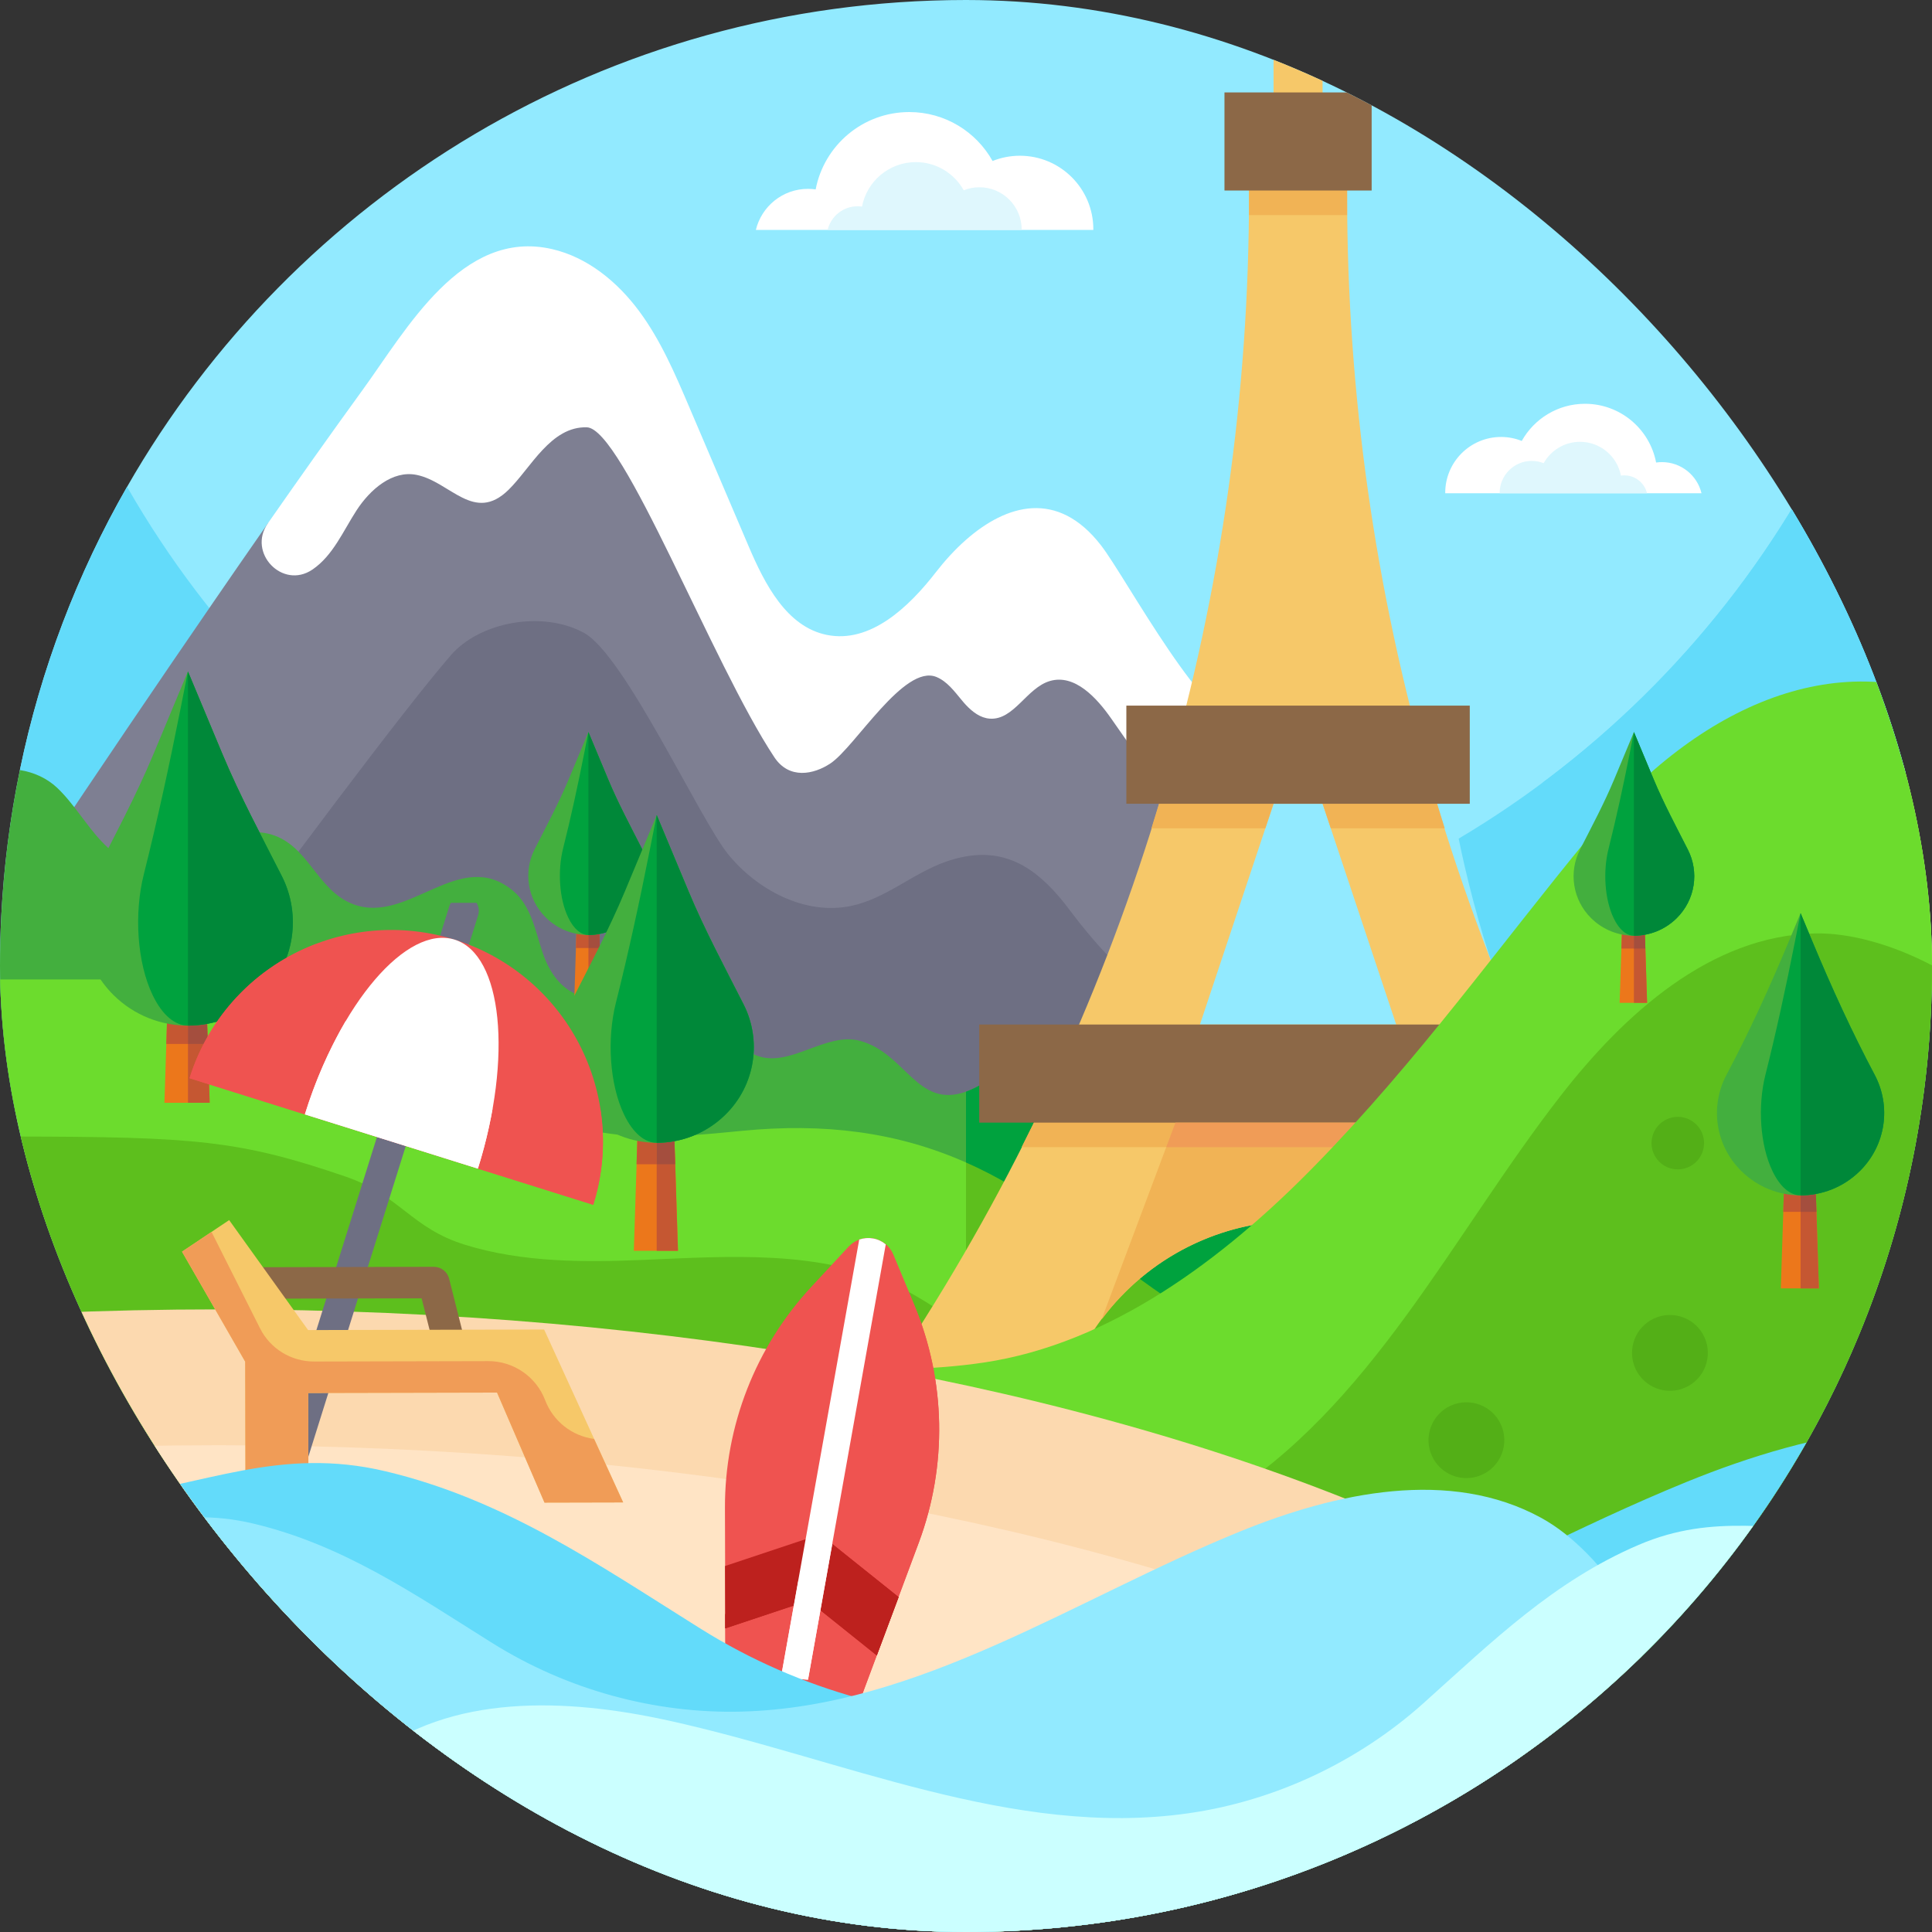 <svg width="64" height="64" viewBox="0 0 64 64" fill="none" xmlns="http://www.w3.org/2000/svg">
<rect x="0" y="0" width="64" height="64" fill="#333333" stroke="none"/>
<g clip-path="url(#clip0)">
<path d="M64 31.981V32C64 36.32 63.144 40.439 61.591 44.197C61.431 44.586 61.264 44.971 61.089 45.351C60.708 46.182 60.29 46.995 59.841 47.785C59.367 48.619 58.858 49.431 58.311 50.216C57.496 51.394 56.602 52.514 55.639 53.569C49.806 59.956 41.421 63.971 32.099 64H32C25.348 64 19.169 61.97 14.05 58.494C11.965 57.079 10.055 55.424 8.361 53.569C8.044 53.221 7.734 52.866 7.434 52.505C6.014 50.809 4.769 48.962 3.724 46.992C3.574 46.709 3.428 46.424 3.286 46.135C2.36 44.26 1.613 42.28 1.067 40.218C0.843 39.374 0.652 38.517 0.497 37.649C0.299 36.538 0.159 35.406 0.079 34.258C0.036 33.659 0.011 33.055 0.004 32.446C0.001 32.299 0 32.149 0 32C0 31.449 0.014 30.901 0.041 30.358C0.125 28.706 0.334 27.087 0.659 25.51C1.349 22.161 2.562 19.003 4.21 16.125C9.725 6.491 20.105 0 32 0C43.895 0 54.275 6.491 59.79 16.125C61.413 18.959 62.614 22.065 63.309 25.358C63.316 25.395 63.325 25.434 63.333 25.471C63.75 27.481 63.977 29.558 63.999 31.685C64 31.784 64 31.883 64 31.981V31.981Z" fill="#92EAFF"/>
<path d="M63.308 25.358L63.247 25.434C47.137 45.318 16.817 45.355 0.658 25.51C1.348 22.161 2.562 19.003 4.209 16.125C9.724 25.759 20.105 32.25 32 32.25C43.895 32.25 54.275 25.759 59.789 16.125C61.412 18.959 62.613 22.065 63.308 25.358V25.358Z" fill="#63DBFA"/>
<path d="M56.818 36.462L56.674 36.552C41.659 45.881 22.568 45.53 7.907 35.655L2.005 31.68C0.919 30.948 0.626 29.476 1.353 28.387C3.253 25.54 5.171 22.705 7.111 19.885C7.368 19.51 7.627 19.136 7.884 18.762C8.212 18.289 8.541 17.814 8.871 17.341L15.774 11.515C16.519 10.885 17.514 10.636 18.468 10.841C18.921 10.937 19.34 11.132 19.702 11.404C20.063 11.675 20.367 12.025 20.585 12.432L25.102 20.846C25.812 22.17 27.482 22.638 28.778 21.875L31.28 20.401C31.765 20.116 32.317 19.965 32.879 19.965H34.707C35.722 19.965 36.675 20.455 37.268 21.28L39.583 24.506C40.533 25.83 42.333 26.213 43.739 25.389L44.998 24.651C45.908 24.118 47.026 24.075 47.974 24.538L50.053 25.553C50.148 25.705 50.243 25.858 50.337 26.01C51.582 28.006 52.822 30.006 54.06 32.006C54.98 33.491 55.899 34.976 56.818 36.462V36.462Z" fill="#7E7F92"/>
<path d="M51.749 39.203C37.643 45.699 21.005 44.479 7.905 35.655L5.553 34.07C9.606 28.546 13.358 23.533 14.925 21.716C15.904 20.581 17.989 20.223 19.343 20.963C20.697 21.703 23.179 27.146 24.125 28.304C25.07 29.463 26.651 30.33 28.189 30.011C29.343 29.771 30.236 28.928 31.343 28.541C31.572 28.461 31.789 28.405 31.999 28.369C33.455 28.115 34.48 28.871 35.43 30.14C36.38 31.408 37.452 32.531 38.456 33.123C39.462 33.714 40.744 33.89 41.893 33.596C43.305 33.234 44.518 32.206 45.984 32.198C47.223 32.189 48.41 33.025 48.725 34.125L51.749 39.203Z" fill="#6E6F83"/>
<path d="M42.685 43.205V46.135H12.79C6.137 46.135 0.576 41.019 0.088 34.385C0.085 34.342 0.082 34.3 0.079 34.257C0.026 33.512 0 32.759 0 32C0 29.776 0.226 27.606 0.659 25.51C1.117 25.581 1.554 25.777 1.893 26.097C2.974 27.116 3.556 28.979 5.419 28.585C6.011 28.459 6.548 28.154 7.103 27.91C7.657 27.665 8.274 27.479 8.865 27.612C10.221 27.916 10.461 29.5 11.719 29.96C13.545 30.629 15.239 28.034 17.004 29.516C17.593 30.011 17.735 30.84 17.979 31.57C18.34 32.65 19.174 33.347 20.273 32.897C21.345 32.457 22.436 31.84 23.431 32.947C24.016 33.599 24.239 34.632 25.05 34.96C26.15 35.405 27.354 34.166 28.496 34.481C30.016 34.9 30.38 36.74 32 36.162C32.176 36.099 32.367 36.007 32.578 35.882C33.104 35.567 33.67 35.186 34.274 35.29C35.014 35.416 35.434 36.202 35.651 36.921C35.869 37.64 36.035 38.446 36.629 38.907C37.42 39.521 38.553 39.229 39.549 39.33C41.386 39.517 42.884 41.369 42.685 43.205V43.205Z" fill="#43AF3E"/>
<path d="M50.626 45.4C39.093 56.414 21.949 59.27 7.434 52.505C6.014 50.809 4.769 48.962 3.724 46.992C3.574 46.709 3.428 46.424 3.286 46.135C1.496 42.511 0.374 38.498 0.079 34.258C0.036 33.659 0.011 33.055 0.004 32.446H9.503C11.64 32.446 13.248 32.758 14.869 34.261C15.818 35.14 16.676 36.146 17.803 36.784C19.808 37.917 22.27 37.689 24.563 37.462C27.3 37.193 29.71 37.496 32 38.509C32.949 38.928 33.876 39.469 34.798 40.14C36.629 41.474 38.36 42.966 40.359 44.034C42.809 45.343 45.279 45.35 47.96 45.385C48.849 45.398 49.738 45.4 50.626 45.4V45.4Z" fill="#6CDC2D"/>
<path d="M47.925 47.75C36.521 56.79 20.854 58.76 7.432 52.505C6.012 50.809 4.767 48.962 3.722 46.992C3.572 46.709 3.426 46.424 3.285 46.135C1.98 43.492 1.03 40.642 0.496 37.649C6.444 37.659 7.927 37.769 11.451 38.977C13.256 39.597 13.617 40.685 15.412 41.237C17.309 41.822 19.341 41.817 21.306 41.736C24.154 41.617 27.144 41.391 29.724 42.605C30.404 42.925 31.197 43.449 31.982 44.012C31.987 44.016 31.994 44.02 31.999 44.024C32.901 44.672 33.791 45.367 34.495 45.864C36.32 47.151 38.42 48.097 40.947 47.905C42.195 47.81 44.747 47.765 47.925 47.75V47.75Z" fill="#5DBF1D"/>
<path d="M6.946 36.532L6.903 35.19L6.799 31.933H5.594L5.49 35.19L5.447 36.532H6.946Z" fill="#EC771B"/>
<path d="M6.946 36.532L6.903 35.19L6.799 31.933H6.227V36.532H6.946Z" fill="#C55732"/>
<path d="M6.225 34.583V31.933H5.593L5.508 34.583H6.225Z" fill="#C55732"/>
<path d="M6.883 34.583L6.799 31.933H6.227V34.583H6.883Z" fill="#A44E3E"/>
<path d="M8.683 32.97C8.003 33.64 7.114 33.975 6.226 33.975C5.337 33.975 4.449 33.64 3.768 32.97C2.682 31.902 2.465 30.302 3.116 29.021C3.798 27.681 4.509 26.357 5.088 24.97L6.225 22.244L7.361 24.964C7.941 26.353 8.653 27.68 9.335 29.022C9.986 30.303 9.769 31.902 8.683 32.97V32.97Z" fill="#43AF3E"/>
<path d="M8.683 32.969C8.002 33.639 7.114 33.974 6.225 33.974C5.804 33.974 5.382 33.639 5.059 32.969C4.537 31.886 4.438 30.257 4.763 28.968C5.214 27.174 5.614 25.327 5.985 23.455L6.225 22.244L7.36 24.963C7.94 26.352 8.653 27.679 9.335 29.021C9.986 30.302 9.768 31.901 8.683 32.969Z" fill="#00A23E"/>
<path d="M8.684 32.969C8.004 33.639 7.115 33.974 6.227 33.974V22.244L7.362 24.963C7.942 26.352 8.654 27.679 9.336 29.021C9.987 30.302 9.77 31.901 8.684 32.969Z" fill="#008839"/>
<path d="M19.928 33.188H19.021L19.07 31.669L19.13 29.802H19.82L19.88 31.669L19.928 33.188Z" fill="#EC771B"/>
<path d="M19.928 33.188H19.492V29.802H19.82L19.88 31.669L19.928 33.188Z" fill="#C55732"/>
<path d="M19.492 31.405V29.802H19.129L19.078 31.405H19.492Z" fill="#C55732"/>
<path d="M19.871 31.405L19.82 29.802H19.492V31.405H19.871Z" fill="#A44E3E"/>
<path d="M20.9 30.396C20.51 30.78 20.001 30.972 19.491 30.972C18.982 30.972 18.473 30.78 18.083 30.396C17.461 29.784 17.337 28.867 17.71 28.133C18.1 27.365 18.508 26.607 18.84 25.812L19.492 24.25L20.142 25.808C20.475 26.605 20.883 27.365 21.274 28.134C21.646 28.868 21.522 29.784 20.9 30.396Z" fill="#43AF3E"/>
<path d="M20.9 30.396C20.51 30.78 20.001 30.972 19.492 30.972C19.25 30.972 19.009 30.78 18.824 30.396C18.524 29.776 18.468 28.842 18.654 28.103C18.913 27.076 19.142 26.017 19.354 24.945L19.492 24.25L20.142 25.809C20.475 26.605 20.883 27.365 21.274 28.134C21.647 28.868 21.522 29.784 20.9 30.396V30.396Z" fill="#00A23E"/>
<path d="M20.9 30.396C20.51 30.78 20.001 30.972 19.492 30.972V24.25L20.143 25.809C20.475 26.605 20.883 27.365 21.274 28.134C21.647 28.868 21.523 29.784 20.9 30.396V30.396Z" fill="#008839"/>
<path d="M47.926 47.75C43.196 51.5 37.733 54.032 32 55.267V44.024C32.903 44.672 33.792 45.367 34.496 45.864C36.321 47.151 38.421 48.097 40.949 47.905C42.196 47.81 44.749 47.765 47.926 47.75Z" fill="#53AF17"/>
<path d="M64 31.981V32L45.276 50.724C37.171 58.829 25.282 61.834 14.309 58.571C14.222 58.546 14.136 58.52 14.05 58.494C13.901 58.392 13.752 58.29 13.605 58.185C13.605 58.185 13.604 58.185 13.604 58.184C13.38 58.029 13.16 57.869 12.941 57.705C12.927 57.696 12.915 57.688 12.902 57.678C11.26 56.455 9.739 55.078 8.361 53.569C8.044 53.221 7.734 52.866 7.434 52.505H11.712C15.449 52.505 17.08 48.834 19.725 46.873C21.729 45.386 24.332 44.979 26.826 44.922C28.549 44.885 30.281 44.992 32 44.94C32.77 44.917 33.539 44.862 34.301 44.749C38.03 44.194 41.359 41.7 44.027 38.974C47.127 35.807 49.436 32.53 52.129 29.265C55.39 25.31 59.584 23.564 63.332 25.471C63.75 27.481 63.977 29.558 63.999 31.685C64 31.784 64 31.883 64 31.981V31.981Z" fill="#B6E337"/>
<path d="M64.001 31.981V32C64.001 36.766 62.958 41.288 61.09 45.351C59.701 48.374 57.855 51.142 55.639 53.569C49.807 59.956 41.422 63.971 32.099 64H32.001C25.348 64 19.169 61.97 14.051 58.494C15.259 58.025 16.391 57.343 17.451 56.541C19.493 54.999 20.633 53.2 23.256 52.417C26.189 51.541 29.037 51.775 32.001 51.883C32.036 51.884 32.069 51.885 32.105 51.886C35.003 51.989 37.932 51.23 40.403 49.709C45.412 46.626 48.08 40.955 51.688 36.31C53.804 33.585 56.667 30.996 60.117 30.921C61.302 30.895 62.713 31.304 64.001 31.981V31.981Z" fill="#6CDC2D"/>
<path d="M50.055 25.557C50.224 25.827 50.198 26.175 49.994 26.419C49.813 26.635 49.632 26.851 49.451 27.067C49.245 27.314 49.035 27.564 48.761 27.731C48.489 27.9 48.138 27.974 47.844 27.844C47.501 27.692 47.326 27.316 47.055 27.056C46.34 26.367 45.413 26.652 44.715 27.224C44.214 27.635 43.818 28.16 43.333 28.59C41.829 29.924 40.544 29.145 39.547 27.72C38.638 26.416 37.727 25.114 36.816 23.811C36.328 23.11 35.6 22.319 34.78 22.559C34.009 22.785 33.589 23.862 32.788 23.806C32.477 23.784 32.218 23.586 32 23.355C31.95 23.302 31.902 23.247 31.858 23.192C31.613 22.899 31.375 22.572 31.021 22.426C29.951 21.985 28.33 24.741 27.512 25.287C26.959 25.657 26.144 25.827 25.652 25.086C23.6 21.992 20.63 14.187 19.438 14.155C18.245 14.122 17.59 15.495 16.848 16.224C15.701 17.35 14.919 15.956 13.799 15.731C12.996 15.57 12.258 16.219 11.812 16.905C11.367 17.591 11.035 18.395 10.361 18.86C10.355 18.864 10.348 18.869 10.341 18.873C9.356 19.532 8.192 18.314 8.87 17.341C9.901 15.862 10.943 14.39 12.002 12.931C13.469 10.915 15.294 7.566 18.285 8.251C19.459 8.52 20.45 9.334 21.168 10.301C21.885 11.267 22.364 12.386 22.836 13.493C23.491 15.028 24.145 16.564 24.8 18.097C25.334 19.35 26.058 20.764 27.391 21.032C28.83 21.323 30.105 20.113 31.004 18.953C31.302 18.569 31.637 18.201 32 17.882C33.34 16.703 35.035 16.207 36.472 18.065C37.318 19.154 39.986 24.216 41.36 24.099C42.416 24.007 43.236 23.189 44.131 22.62C46.371 21.2 47.905 22.474 49.099 24.107C49.441 24.577 49.758 25.078 50.053 25.552C50.053 25.554 50.054 25.555 50.055 25.557V25.557Z" fill="white"/>
<path fill-rule="evenodd" clip-rule="evenodd" d="M56.818 35.13L56.674 35.22C52.817 37.617 48.692 39.374 44.441 40.495C41.195 41.352 37.876 41.838 34.548 41.953C37.303 38.11 40.832 31.311 42.095 22.584C42.578 22.389 43.02 22.07 43.461 21.752C43.683 21.592 43.905 21.432 44.131 21.288C46.371 19.868 47.905 21.142 49.099 22.775C49.441 23.245 49.758 23.747 50.053 24.22L50.055 24.225L50.06 24.233C50.153 24.381 50.245 24.529 50.336 24.678C51.581 26.674 52.821 28.674 54.06 30.674C54.98 32.159 55.899 33.644 56.818 35.13ZM36.532 16.812C36.512 16.784 36.492 16.757 36.472 16.733C35.035 14.875 33.34 15.372 32 16.55V16.812H36.532Z" fill="#92EAFF"/>
<path d="M42.685 43.205V46.135H32V36.163C32.176 36.099 32.367 36.008 32.578 35.883C33.104 35.568 33.67 35.186 34.274 35.29C35.014 35.416 35.434 36.203 35.651 36.921C35.869 37.64 36.035 38.446 36.629 38.907C37.42 39.521 38.553 39.229 39.549 39.33C41.386 39.517 42.884 41.369 42.685 43.205V43.205Z" fill="#00A23E"/>
<path d="M50.626 45.4C45.334 50.454 38.859 53.79 32 55.267V38.509C32.949 38.927 33.876 39.469 34.797 40.14C36.629 41.474 38.36 42.966 40.359 44.034C42.809 45.342 45.279 45.35 47.96 45.385C48.849 45.397 49.737 45.4 50.626 45.4Z" fill="#5DBF1D"/>
<path d="M55.37 43.69C48.35 32.541 44.625 19.634 44.625 6.459V5.5H41.375V6.459C41.375 19.634 37.65 32.541 30.631 43.69L27.562 48.562H34.875C34.875 46.408 35.731 44.341 37.255 42.817C38.779 41.294 40.845 40.438 43 40.438C45.155 40.438 47.221 41.294 48.745 42.817C50.269 44.341 51.125 46.408 51.125 48.562H58.438L55.37 43.69ZM39.75 33.938L42.188 26.625H43.812L46.25 33.938H39.75Z" fill="#F6C869"/>
<path d="M38.938 37.188L36.5 43.688H36.511C37.266 42.679 38.245 41.86 39.371 41.295C40.498 40.731 41.74 40.438 43 40.438C44.26 40.438 45.502 40.731 46.629 41.295C47.755 41.86 48.734 42.679 49.489 43.688H49.5L47.062 37.188H38.938Z" fill="#F1B355"/>
<path d="M42.188 0.625H43.812V3.875H42.188V0.625Z" fill="#F6C869"/>
<path d="M52.161 38C51.618 36.928 51.1 35.846 50.614 34.75H35.388C34.903 35.846 34.384 36.928 33.842 38H52.161Z" fill="#F1B355"/>
<path d="M46.92 24.188H39.08C38.794 25.278 38.481 26.362 38.143 27.438H41.917L42.188 26.625H43.813L44.084 27.438H47.858C47.52 26.362 47.207 25.279 46.92 24.188Z" fill="#F1B355"/>
<path d="M41.375 5.5H44.625V7.125H41.375V5.5Z" fill="#F1B355"/>
<path d="M37.312 23.375H48.688V26.625H37.312V23.375Z" fill="#8C6847"/>
<path d="M32.438 33.938H53.562V37.188H32.438V33.938Z" fill="#8C6847"/>
<path d="M47.367 38L47.062 37.188H38.938L38.633 38H47.367Z" fill="#F09C57"/>
<path d="M40.562 3.062H45.438V6.312H40.562V3.062Z" fill="#8C6847"/>
<path d="M22.461 41.435H20.996L21.075 38.981L21.171 35.967H22.286L22.382 38.981L22.461 41.435Z" fill="#EC771B"/>
<path d="M22.458 41.435H21.754V35.967H22.283L22.38 38.981L22.458 41.435Z" fill="#C55732"/>
<path d="M21.755 38.568V35.967H21.169L21.086 38.568H21.755Z" fill="#C55732"/>
<path d="M22.366 38.568L22.283 35.967H21.754V38.568H22.366Z" fill="#A44E3E"/>
<path d="M24.03 36.926C23.4 37.546 22.578 37.856 21.755 37.856C20.933 37.856 20.111 37.546 19.481 36.926C18.476 35.937 18.275 34.457 18.878 33.271C19.509 32.031 20.167 30.806 20.703 29.522L21.755 27L22.806 29.517C23.343 30.802 24.002 32.03 24.633 33.272C25.235 34.457 25.034 35.937 24.03 36.926V36.926Z" fill="#43AF3E"/>
<path d="M24.029 36.926C23.399 37.546 22.577 37.856 21.755 37.856C21.364 37.856 20.974 37.546 20.675 36.926C20.192 35.924 20.101 34.416 20.401 33.223C20.819 31.563 21.189 29.854 21.532 28.122L21.755 27L22.805 29.517C23.342 30.802 24.001 32.03 24.632 33.272C25.235 34.457 25.034 35.937 24.029 36.926V36.926Z" fill="#00A23E"/>
<path d="M24.028 36.926C23.398 37.546 22.576 37.856 21.754 37.856V27L22.805 29.517C23.341 30.802 24.001 32.03 24.632 33.272C25.234 34.457 25.033 35.937 24.028 36.926V36.926Z" fill="#008839"/>
<path d="M36.217 7.615C36.217 7.608 36.218 7.601 36.218 7.593C36.218 6.249 35.128 5.159 33.784 5.159C33.464 5.159 33.159 5.221 32.88 5.333C32.34 4.366 31.307 3.712 30.121 3.712C28.581 3.712 27.299 4.815 27.02 6.274C26.937 6.262 26.852 6.256 26.766 6.256C25.928 6.256 25.227 6.836 25.039 7.616H36.217V7.615Z" fill="white"/>
<path d="M33.844 7.615C33.844 7.611 33.844 7.607 33.844 7.603C33.844 6.829 33.217 6.203 32.444 6.203C32.261 6.203 32.085 6.239 31.925 6.303C31.614 5.747 31.02 5.37 30.338 5.37C29.453 5.37 28.715 6.005 28.555 6.844C28.507 6.837 28.459 6.833 28.409 6.833C27.927 6.833 27.524 7.167 27.416 7.615H33.844V7.615Z" fill="#DFF7FD"/>
<path d="M47.875 16.34C47.875 16.335 47.875 16.329 47.875 16.324C47.875 15.303 48.703 14.475 49.724 14.475C49.967 14.475 50.198 14.522 50.41 14.607C50.82 13.873 51.605 13.376 52.505 13.376C53.675 13.376 54.649 14.213 54.861 15.322C54.924 15.313 54.988 15.308 55.054 15.308C55.69 15.308 56.223 15.748 56.365 16.34H47.875Z" fill="white"/>
<path d="M49.678 16.34C49.678 16.337 49.678 16.334 49.678 16.331C49.678 15.744 50.154 15.268 50.741 15.268C50.88 15.268 51.014 15.295 51.136 15.344C51.371 14.921 51.822 14.636 52.34 14.636C53.013 14.636 53.573 15.117 53.695 15.755C53.731 15.749 53.768 15.747 53.806 15.747C54.172 15.747 54.478 16 54.56 16.34H49.678V16.34Z" fill="#DFF7FD"/>
<path fill-rule="evenodd" clip-rule="evenodd" d="M48.32 27.781C53.077 24.955 57.04 20.931 59.791 16.125C61.413 18.959 62.615 22.065 63.31 25.358L63.248 25.434C59.834 29.648 55.781 32.971 51.36 35.402C50.018 34.646 48.794 30.117 48.32 27.781Z" fill="#63DBFA"/>
<path d="M58.647 44.481C58.647 44.962 58.257 45.351 57.776 45.351C57.296 45.351 56.906 44.962 56.906 44.481C56.906 44.001 57.296 43.611 57.776 43.611C58.257 43.611 58.647 44.001 58.647 44.481Z" fill="#53AF17"/>
<path d="M66.002 30.772V30.793L44.937 51.859C40.699 56.096 35.544 59.094 30 60.72V45.352C30.866 45.326 31.731 45.264 32.589 45.136C36.784 44.512 40.529 41.706 43.532 38.639C47.019 35.077 49.617 31.39 52.646 27.716C56.315 23.267 61.033 21.302 65.251 23.448C65.721 25.709 65.977 28.045 66.001 30.439C66.002 30.55 66.002 30.661 66.002 30.772V30.772Z" fill="#6CDC2D"/>
<path d="M54.562 33.221H53.652L53.701 31.696L53.761 29.822H54.454L54.514 31.696L54.562 33.221Z" fill="#EC771B"/>
<path d="M54.563 33.221H54.125V29.822H54.454L54.514 31.696L54.563 33.221Z" fill="#C55732"/>
<path d="M54.126 31.422V29.822H53.762L53.711 31.422H54.126Z" fill="#C55732"/>
<path d="M54.505 31.422L54.454 29.822H54.125V31.422H54.505Z" fill="#A44E3E"/>
<path d="M55.539 30.419C55.148 30.804 54.637 30.997 54.126 30.997C53.615 30.997 53.104 30.804 52.712 30.419C52.088 29.804 51.963 28.884 52.338 28.147C52.73 27.377 53.139 26.615 53.472 25.817L54.126 24.25L54.779 25.814C55.112 26.613 55.522 27.376 55.914 28.148C56.288 28.884 56.163 29.804 55.539 30.419V30.419Z" fill="#43AF3E"/>
<path d="M55.539 30.419C55.148 30.804 54.637 30.997 54.126 30.997C53.884 30.997 53.641 30.804 53.456 30.419C53.155 29.796 53.098 28.859 53.285 28.117C53.545 27.086 53.775 26.023 53.988 24.947L54.126 24.25L54.779 25.814C55.113 26.613 55.522 27.376 55.915 28.148C56.289 28.884 56.164 29.804 55.539 30.419Z" fill="#00A23E"/>
<path d="M55.538 30.419C55.147 30.804 54.636 30.997 54.125 30.997V24.25L54.778 25.814C55.111 26.613 55.521 27.376 55.913 28.148C56.288 28.884 56.163 29.804 55.538 30.419Z" fill="#008839"/>
<path d="M64.002 31.981V32C64.002 36.766 62.959 41.288 61.091 45.351C59.702 48.374 57.856 51.142 55.641 53.569C49.808 59.956 41.423 63.971 32.101 64H32.002V51.883C32.037 51.884 32.071 51.885 32.106 51.886C35.005 51.989 37.933 51.23 40.404 49.709C45.413 46.626 48.081 40.955 51.69 36.31C53.806 33.585 56.668 30.996 60.118 30.921C61.303 30.895 62.715 31.304 64.002 31.981V31.981Z" fill="#5DBF1D"/>
<path d="M60.253 42.68H58.992L59.06 40.567L59.143 37.971H60.103L60.186 40.567L60.253 42.68Z" fill="#EC771B"/>
<path d="M60.253 42.68H59.647V37.971H60.102L60.185 40.567L60.253 42.68Z" fill="#C55732"/>
<path d="M59.646 40.145V37.971H59.142L59.072 40.145H59.646Z" fill="#C55732"/>
<path d="M60.172 40.145L60.102 37.971H59.647V40.145H60.172Z" fill="#A44E3E"/>
<path d="M61.605 38.797C61.063 39.331 60.355 39.598 59.647 39.598C58.939 39.598 58.231 39.331 57.688 38.797C56.811 37.934 56.645 36.636 57.191 35.608C57.949 34.179 58.621 32.707 59.244 31.216L59.647 30.25L60.05 31.216C60.672 32.707 61.344 34.179 62.103 35.608C62.648 36.636 62.482 37.934 61.605 38.797Z" fill="#43AF3E"/>
<path d="M61.605 38.797C61.062 39.331 60.354 39.598 59.646 39.598C59.31 39.598 58.974 39.331 58.717 38.797C58.301 37.934 58.222 36.636 58.481 35.608C58.841 34.179 59.16 32.707 59.455 31.216L59.646 30.25L60.049 31.216C60.672 32.707 61.344 34.179 62.102 35.608C62.648 36.636 62.482 37.934 61.605 38.797Z" fill="#00A23E"/>
<path d="M61.605 38.797C61.062 39.331 60.355 39.598 59.647 39.598V30.25L60.05 31.216C60.672 32.707 61.344 34.179 62.103 35.608C62.648 36.636 62.482 37.934 61.605 38.797Z" fill="#008839"/>
<path d="M40.488 55.513C40.367 55.978 39.892 56.257 39.427 56.136C38.962 56.015 38.683 55.54 38.804 55.075C38.925 54.61 39.4 54.331 39.865 54.452C40.33 54.572 40.609 55.048 40.488 55.513Z" fill="#53AF17"/>
<path d="M44.876 57.981C45.356 57.981 45.746 57.591 45.746 57.111C45.746 56.63 45.356 56.241 44.876 56.241C44.395 56.241 44.006 56.63 44.006 57.111C44.006 57.591 44.395 57.981 44.876 57.981Z" fill="#53AF17"/>
<path d="M55.579 38.737C56.06 38.737 56.449 38.348 56.449 37.867C56.449 37.387 56.06 36.997 55.579 36.997C55.099 36.997 54.709 37.387 54.709 37.867C54.709 38.348 55.099 38.737 55.579 38.737Z" fill="#53AF17"/>
<path d="M50.687 55.294C51.167 55.294 51.557 54.904 51.557 54.424C51.557 53.943 51.167 53.554 50.687 53.554C50.206 53.554 49.816 53.943 49.816 54.424C49.816 54.904 50.206 55.294 50.687 55.294Z" fill="#53AF17"/>
<path d="M34.652 62.475C35.346 62.475 35.908 61.913 35.908 61.219C35.908 60.526 35.346 59.964 34.652 59.964C33.959 59.964 33.397 60.526 33.397 61.219C33.397 61.913 33.959 62.475 34.652 62.475Z" fill="#53AF17"/>
<path d="M56.558 45.019C56.669 44.334 56.205 43.689 55.521 43.577C54.836 43.465 54.191 43.93 54.079 44.614C53.968 45.299 54.432 45.944 55.116 46.056C55.801 46.167 56.446 45.703 56.558 45.019Z" fill="#53AF17"/>
<path d="M49.816 47.91C49.927 47.226 49.463 46.58 48.778 46.469C48.094 46.357 47.449 46.822 47.337 47.506C47.225 48.19 47.69 48.836 48.374 48.947C49.059 49.059 49.704 48.595 49.816 47.91Z" fill="#53AF17"/>
<path d="M21.09 58.851C21.09 59.331 20.7 59.721 20.22 59.721C19.739 59.721 19.35 59.332 19.35 58.851C19.35 58.37 19.739 57.981 20.22 57.981C20.7 57.981 21.09 58.37 21.09 58.851Z" fill="#53AF17"/>
<path d="M25.031 57.19C25.724 57.19 26.287 56.628 26.287 55.934C26.287 55.241 25.724 54.679 25.031 54.679C24.338 54.679 23.775 55.241 23.775 55.934C23.775 56.628 24.338 57.19 25.031 57.19Z" fill="#53AF17"/>
<path d="M29.118 61.219C29.118 61.629 28.786 61.962 28.375 61.962C27.965 61.962 27.633 61.629 27.633 61.219C27.633 60.809 27.965 60.477 28.375 60.477C28.786 60.477 29.118 60.809 29.118 61.219Z" fill="#53AF17"/>
<path d="M30.835 54.678C30.835 55.089 30.502 55.421 30.092 55.421C29.682 55.421 29.35 55.089 29.35 54.678C29.35 54.268 29.682 53.936 30.092 53.936C30.502 53.936 30.835 54.268 30.835 54.678Z" fill="#53AF17"/>
<path d="M61.875 72.5C61.875 85.341 37.419 95.75 7.25 95.75C-22.919 95.75 -47.375 85.341 -47.375 72.5C-47.375 59.659 -22.919 49.25 7.25 49.25C37.419 49.25 61.875 59.659 61.875 72.5Z" fill="#FCD9AF"/>
<path d="M61.875 66.625C61.875 79.466 37.419 89.875 7.25 89.875C-22.919 89.875 -47.375 79.466 -47.375 66.625C-47.375 53.784 -22.919 43.375 7.25 43.375C37.419 43.375 61.875 53.784 61.875 66.625Z" fill="#FCD9AF"/>
<path d="M61.875 71.125C61.875 83.966 37.419 94.375 7.25 94.375C-22.919 94.375 -47.375 83.966 -47.375 71.125C-47.375 58.284 -22.919 47.875 7.25 47.875C37.419 47.875 61.875 58.284 61.875 71.125Z" fill="#FFE4C5"/>
<g clip-path="url(#clip1)">
<path d="M14.762 32.083C14.888 32.122 15.026 32.11 15.143 32.049C15.261 31.987 15.349 31.882 15.389 31.755L15.838 30.322C15.878 30.195 15.866 30.058 15.805 29.941C15.743 29.823 15.637 29.734 15.511 29.695C15.384 29.655 15.247 29.667 15.129 29.729C15.011 29.79 14.923 29.896 14.883 30.023L14.434 31.455C14.394 31.582 14.406 31.719 14.468 31.837C14.529 31.955 14.635 32.043 14.762 32.083Z" fill="#6E6F83"/>
<path d="M9.519 48.798C9.646 48.838 9.783 48.826 9.901 48.764C10.019 48.703 10.107 48.597 10.147 48.471L13.442 37.963C13.482 37.837 13.47 37.699 13.408 37.582C13.347 37.464 13.241 37.376 13.114 37.336C12.988 37.296 12.85 37.308 12.733 37.37C12.615 37.431 12.527 37.537 12.487 37.664L9.192 48.171C9.152 48.298 9.164 48.435 9.226 48.553C9.287 48.67 9.393 48.759 9.519 48.798Z" fill="#6E6F83"/>
<path d="M19.653 39.91C20.209 38.137 20.038 36.215 19.177 34.568C18.317 32.921 16.837 31.683 15.064 31.127C13.29 30.571 11.369 30.742 9.721 31.603C8.074 32.464 6.836 33.943 6.28 35.717L19.653 39.91Z" fill="#EF5350"/>
<path d="M6.277 35.717L19.65 39.911C19.976 38.88 20.056 37.788 19.885 36.721C18.421 37.047 16.897 36.971 15.473 36.502C12.522 35.577 10.504 33.38 10.468 31.271C9.477 31.645 8.585 32.239 7.859 33.01C7.133 33.78 6.592 34.706 6.277 35.717V35.717Z" fill="#EF5350"/>
<path d="M15.831 38.712C16.989 35.02 16.645 31.624 15.062 31.127C13.479 30.631 11.258 33.222 10.1 36.915L15.831 38.712Z" fill="white"/>
<path d="M10.099 36.915L15.83 38.712C16.036 38.061 16.198 37.397 16.317 36.725C16.038 36.663 15.756 36.59 15.474 36.502C13.892 36.04 12.488 35.106 11.451 33.824C10.884 34.799 10.43 35.836 10.099 36.915V36.915Z" fill="white"/>
<path d="M14.393 44.698L15.404 44.443L14.878 42.359C14.85 42.246 14.784 42.146 14.693 42.075C14.601 42.004 14.488 41.965 14.371 41.965L8.712 41.978L8.714 43.02L13.967 43.009L14.393 44.698Z" fill="#8C6847"/>
<path d="M7.591 40.417L10.206 44.06L18.025 44.042L20.644 49.77L18.038 49.776L16.466 46.131L10.21 46.145L10.217 49.273L8.132 49.277L8.123 45.107L6.03 41.463L7.591 40.417Z" fill="#F6C869"/>
<path d="M6.029 41.463L8.122 45.107L8.131 49.277L10.216 49.272L10.21 46.145L16.465 46.131L18.037 49.776L20.643 49.77L19.679 47.666C19.319 47.619 18.979 47.475 18.694 47.25C18.409 47.025 18.19 46.727 18.061 46.388C17.916 46.006 17.659 45.678 17.323 45.446C16.987 45.214 16.589 45.089 16.181 45.089L10.405 45.102C10.033 45.103 9.667 45 9.349 44.805C9.032 44.609 8.776 44.329 8.61 43.995L7.007 40.809L6.029 41.463Z" fill="#F09C57"/>
<path d="M28.428 56.493L24.032 55.708L24.015 49.949C24.007 47.234 25.03 44.617 26.877 42.627L28.112 41.296C28.214 41.187 28.341 41.104 28.483 41.057C28.625 41.01 28.776 40.998 28.923 41.025C29.07 41.051 29.209 41.114 29.325 41.207C29.442 41.301 29.533 41.422 29.59 41.56L30.289 43.237C31.332 45.743 31.385 48.552 30.438 51.096L28.428 56.493Z" fill="#EF5350"/>
<path d="M30.437 51.099L28.425 56.493L24.033 55.706L24.025 53.465C24.941 53.304 25.799 52.906 26.514 52.311C27.229 51.716 27.776 50.944 28.1 50.072L28.549 48.863C29.487 46.344 29.446 43.565 28.433 41.076C28.65 40.989 28.893 40.991 29.11 41.082C29.326 41.172 29.497 41.344 29.588 41.561L30.29 43.237C31.333 45.744 31.385 48.554 30.437 51.099Z" fill="#EF5350"/>
<path d="M29.766 52.905L29.044 54.839L26.779 53.024L24.025 53.942L24.017 51.877L27.171 50.826L29.766 52.905Z" fill="#BD211E"/>
<path d="M29.769 52.906L29.046 54.838L26.782 53.024L24.025 53.942L24.026 53.469C24.742 53.342 25.425 53.069 26.033 52.668C26.64 52.267 27.16 51.746 27.558 51.138L29.769 52.906Z" fill="#BD211E"/>
<path d="M29.342 41.221L26.765 55.641L25.867 55.576L28.463 41.062C28.611 41.011 28.769 40.998 28.924 41.026C29.078 41.053 29.222 41.121 29.342 41.221V41.221Z" fill="white"/>
<path d="M27.578 51.106L26.768 55.641L25.871 55.576L26.445 52.372C26.888 52.014 27.271 51.586 27.578 51.106V51.106Z" fill="white"/>
</g>
<path d="M72.786 52.266L72.773 52.288C69.631 57.731 65.459 62.207 60.645 65.616C57.066 68.153 53.131 70.097 49.002 71.408C38.129 74.857 25.905 73.914 15.238 67.799L15.126 67.734C7.528 63.348 1.809 56.955 -1.744 49.609C-0.055 49.871 1.687 49.837 3.426 49.621C6.776 49.206 9.264 47.904 12.775 48.739C16.704 49.673 19.802 51.818 23.116 53.895C23.155 53.919 23.193 53.943 23.232 53.967C26.475 55.996 30.32 57.061 34.146 56.953C41.899 56.735 48.685 52.017 55.869 49.091C60.083 47.374 65.059 46.305 69.049 48.495C70.42 49.246 71.762 50.643 72.786 52.266V52.266Z" fill="#63DBFA"/>
<path d="M53.893 53.144L53.884 53.16C51.501 57.288 48.337 60.682 44.687 63.267C41.973 65.19 38.99 66.665 35.859 67.659C27.614 70.274 18.345 69.559 10.257 64.922L10.171 64.873C4.41 61.547 0.074 56.699 -2.621 51.13C-1.34 51.328 -0.019 51.303 1.3 51.139C3.84 50.824 5.727 49.836 8.389 50.47C11.368 51.178 13.717 52.804 16.23 54.379C16.26 54.398 16.288 54.416 16.318 54.434C18.777 55.972 21.693 56.78 24.594 56.698C30.473 56.533 35.618 52.955 41.066 50.737C44.261 49.435 48.035 48.624 51.06 50.284C52.099 50.854 53.117 51.913 53.893 53.144V53.144Z" fill="#92EAFF"/>
<path d="M9.897 61.544L9.909 61.559C12.959 65.221 16.654 68.028 20.69 69.955C23.692 71.389 26.882 72.335 30.137 72.782C38.706 73.958 47.719 71.678 54.901 65.734L54.977 65.671C60.089 61.414 63.538 55.9 65.247 49.953C64.018 50.367 62.712 50.566 61.385 50.629C58.828 50.75 56.801 50.098 54.285 51.175C51.47 52.379 49.431 54.38 47.222 56.359C47.196 56.383 47.171 56.405 47.145 56.429C44.983 58.362 42.247 59.654 39.375 60.066C33.553 60.903 27.874 58.252 22.129 56.992C18.759 56.252 14.902 56.094 12.203 58.244C11.276 58.983 10.453 60.2 9.897 61.544V61.544Z" fill="#CBFFFF"/>
</g>
<defs>
<clipPath id="clip0">
<rect width="64" height="64" rx="32" fill="white"/>
</clipPath>
<clipPath id="clip1">
<rect width="26.375" height="26.375" fill="white" transform="matrix(-1 0.002 0.002 1 31.625 29.875)"/>
</clipPath>
</defs>
</svg>
